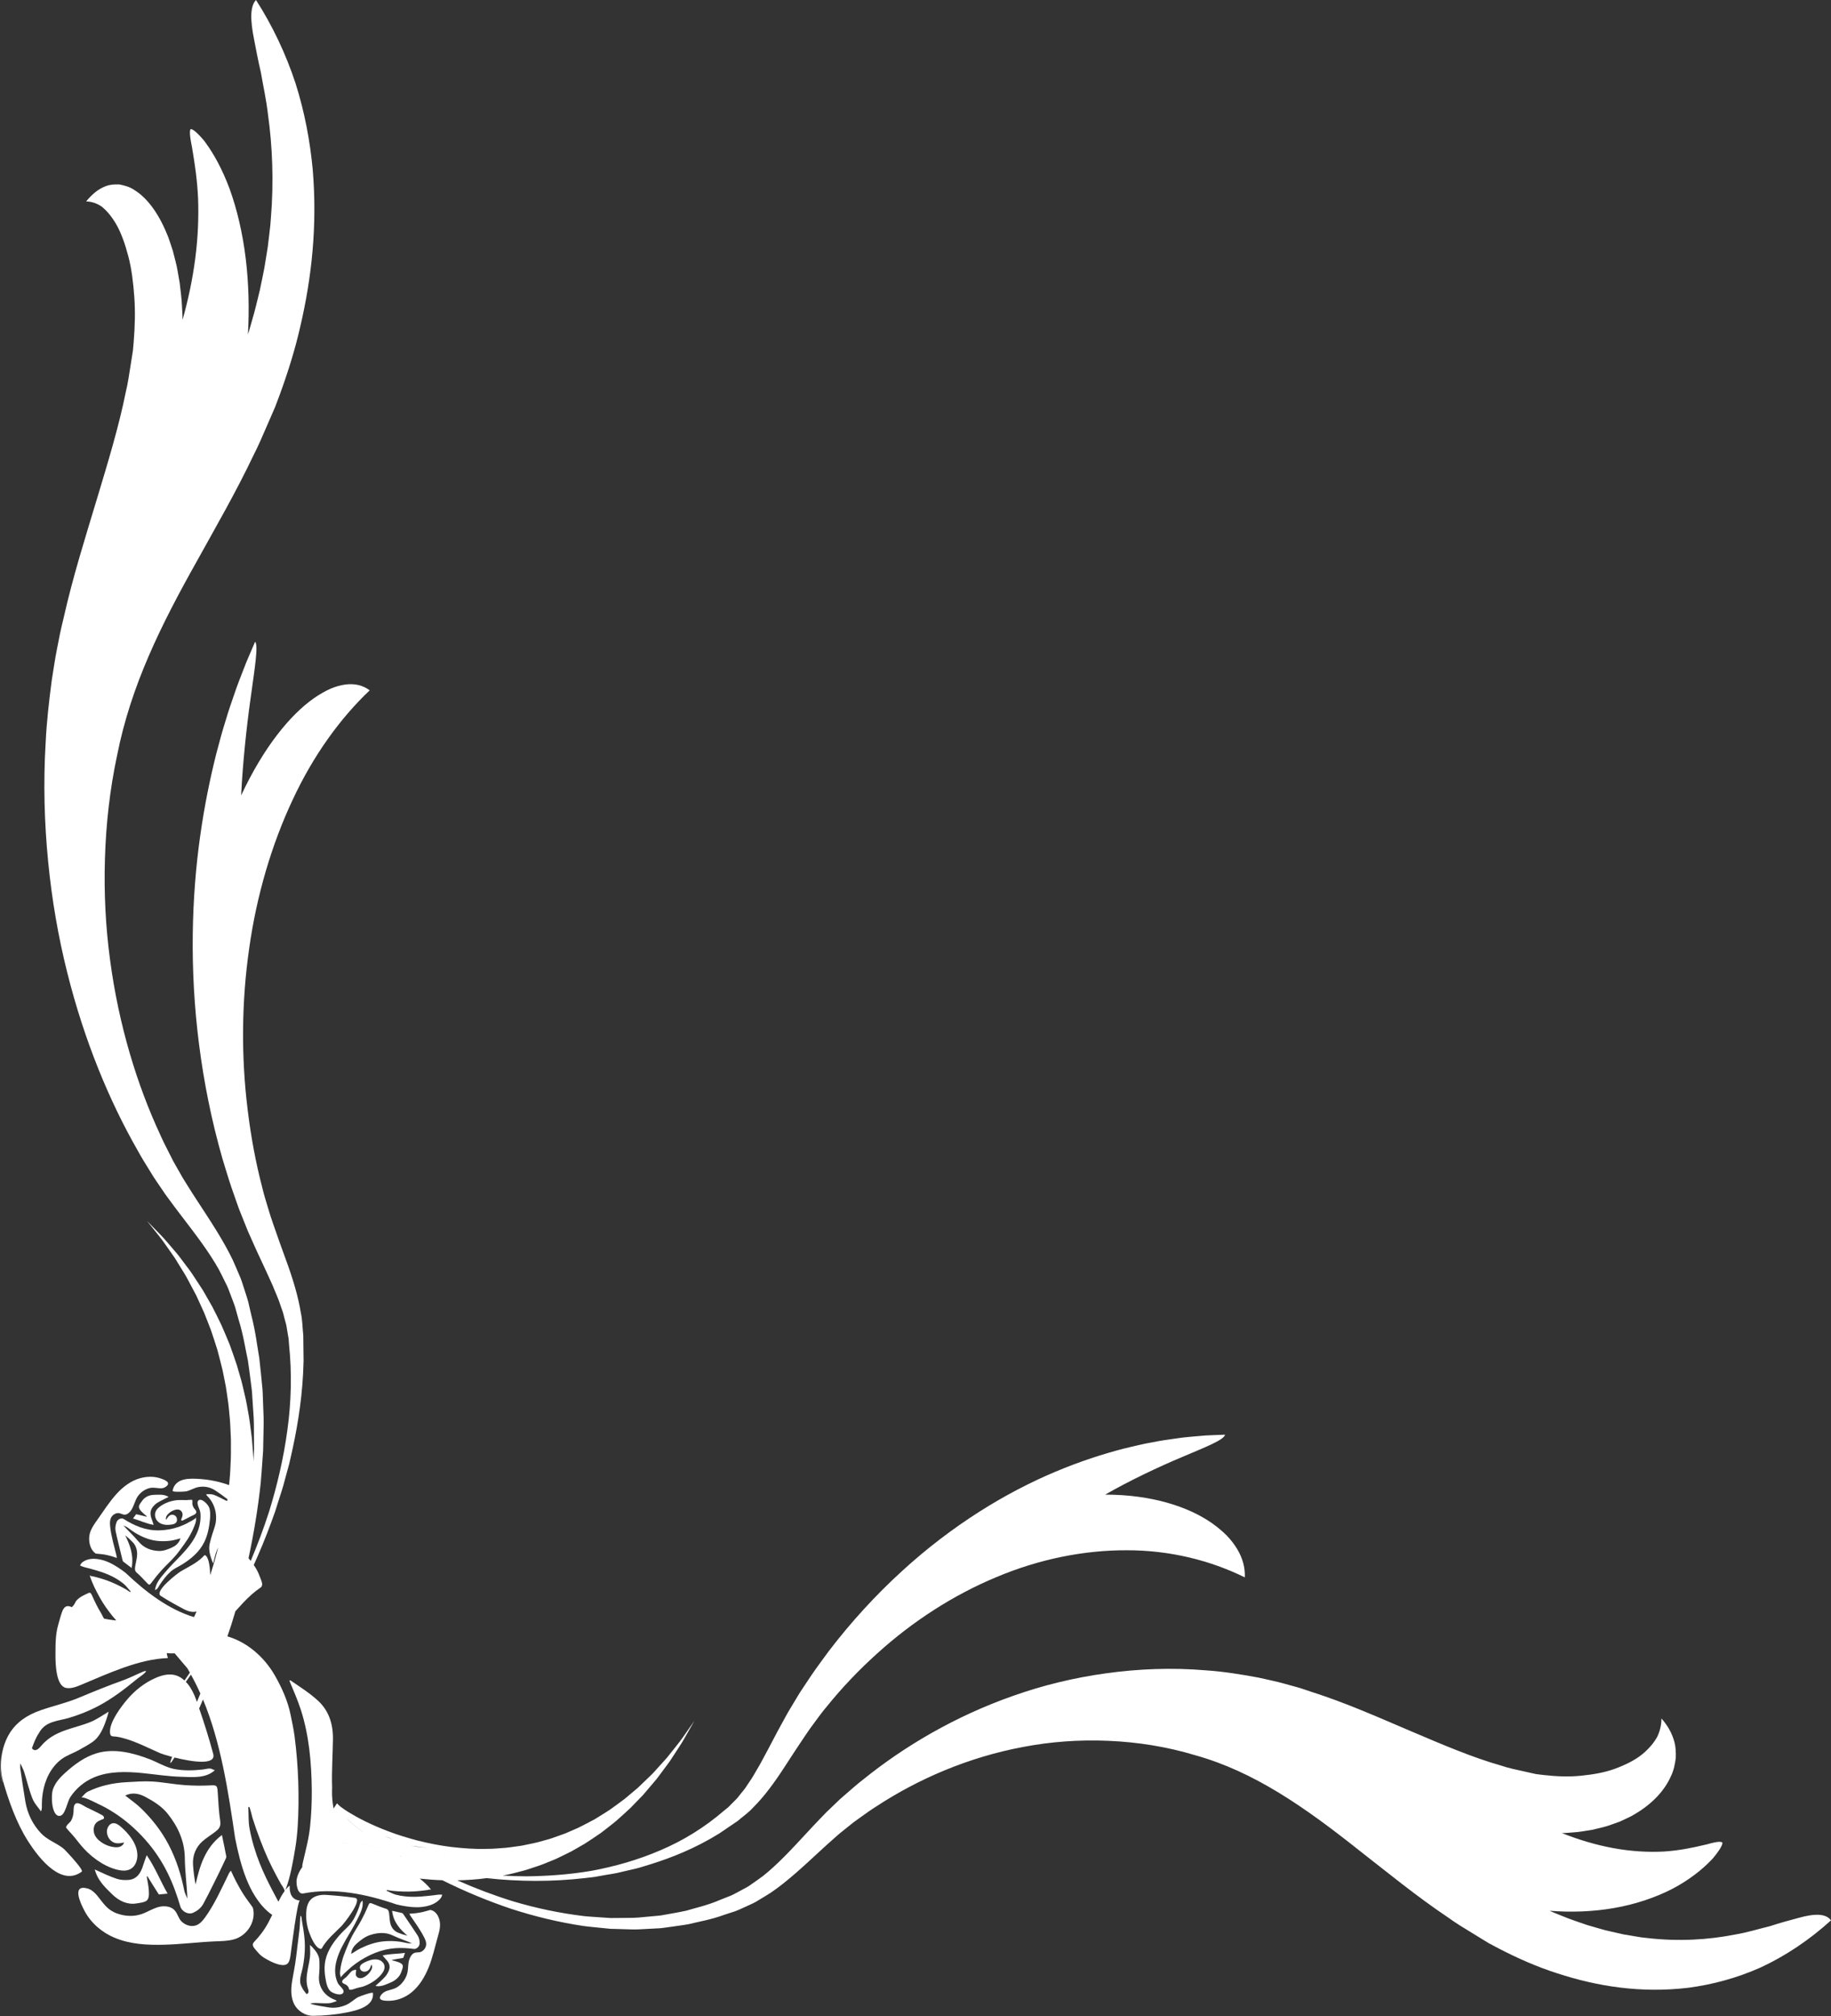 <svg width="179" height="197" viewBox="0 0 179 197" fill="none" xmlns="http://www.w3.org/2000/svg">
<rect x="0" y="0" width="179" height="197" fill="#333333" stroke="none"/>
<path d="M7.277 179.503C7.012 179.174 6.718 178.903 6.468 178.576C6.467 178.574 6.467 178.572 6.466 178.57C6.446 178.452 6.547 178.326 6.663 178.207C6.769 178.099 6.888 177.996 6.935 177.915C7.079 177.668 7.171 177.364 7.189 177.045C7.197 176.89 7.19 176.733 7.214 176.581C7.34 175.779 8.063 176.39 8.417 176.566C8.948 176.831 9.499 177.069 10.037 177.378C10.038 177.379 10.04 177.378 10.04 177.38C10.043 177.382 10.046 177.383 10.046 177.384C10.159 177.484 10.219 177.601 10.118 177.718C10.117 177.719 10.117 177.72 10.114 177.721C9.843 177.828 9.485 177.931 9.306 178.219C9.163 178.45 9.117 178.768 9.186 179.056C9.277 179.44 9.548 179.732 9.835 179.942C10.252 180.246 10.726 180.433 11.207 180.478C11.39 180.495 11.577 180.492 11.748 180.424C11.918 180.356 12.071 180.217 12.135 180.021C11.679 180.107 11.237 180.206 10.83 179.826C10.581 179.594 10.423 179.213 10.46 178.849C10.496 178.486 10.744 178.166 11.053 178.134C11.326 178.106 11.591 178.288 11.82 178.486C12.576 179.139 13.396 180.115 13.43 181.215C13.446 181.739 13.252 182.262 12.878 182.535C12.591 182.745 12.225 182.796 11.874 182.754C10.589 182.598 9.189 181.684 8.241 180.663C7.902 180.296 7.589 179.89 7.277 179.503Z" fill="white"/>
<path d="M13.325 185.976C12.456 186.114 11.635 185.742 10.95 185.067C10.379 184.505 9.765 183.934 9.417 183.107C9.358 182.966 9.315 182.816 9.259 182.653C10.005 182.993 10.705 183.337 11.437 183.573C11.793 183.687 12.187 183.707 12.556 183.678C13.375 183.614 13.771 183.012 14.009 182.202C14.088 181.931 14.197 181.669 14.343 181.26C15.218 182.548 15.704 183.841 16.386 185.015C16.045 185.049 15.76 185.078 15.529 185.099C15.15 184.509 14.783 183.922 14.411 183.317C14.389 183.326 14.367 183.336 14.346 183.346C14.414 183.786 14.512 184.217 14.545 184.639C14.639 185.832 14.315 185.818 13.325 185.976Z" fill="white"/>
<path d="M22.574 182.767C22.757 183.152 22.901 183.496 23.072 183.814C23.316 184.269 23.55 184.697 23.806 185.092C24.088 185.529 24.398 185.925 24.681 186.327C24.714 186.373 24.733 186.434 24.746 186.492C25.024 187.766 24.152 189.128 22.871 189.484C22.259 189.654 21.627 189.653 21.005 189.68C19.343 189.752 17.7 189.964 16.062 190.007C14.424 190.051 12.726 189.974 11.155 189.306C9.983 188.808 8.892 187.907 8.242 186.664C7.855 185.925 7.002 184.102 8.536 184.506C8.896 184.601 9.23 184.877 9.492 185.196C10.16 186.011 10.471 186.608 11.46 186.961C12.237 187.239 13.084 187.273 13.836 187.016C14.419 186.817 14.945 186.454 15.564 186.306C16.025 186.195 16.639 186.239 17.002 186.573C17.362 186.905 17.421 187.431 17.767 187.756C18.124 188.09 18.664 188.282 19.149 188.12C19.53 187.993 19.803 187.675 20.041 187.349C20.936 186.122 21.626 184.595 22.4 183C22.428 182.94 22.48 182.891 22.574 182.767Z" fill="white"/>
<path d="M19.119 184.131C19.512 182.373 20.03 180.535 21.696 179.291C21.854 180.043 21.994 180.707 22.118 181.362C22.132 181.439 22.097 181.543 22.061 181.621C21.649 182.51 21.228 183.367 20.816 184.187C20.5 184.816 20.195 185.429 19.877 186.008C19.639 186.443 19.262 186.724 18.827 186.905C18.398 187.083 17.773 186.758 17.631 186.276C16.97 184.042 16.069 181.846 14.182 179.726C13.279 178.712 12.251 177.819 11.162 177.117C10.619 176.766 10.066 176.462 9.513 176.211C9.295 176.112 8.108 175.472 7.941 175.649C8.145 175.431 8.34 175.169 8.598 175.044C9.75 174.487 11.017 174.199 12.358 174.128C13.186 174.085 14.032 174.012 14.873 174.061C15.918 174.122 16.968 174.333 18.017 174.411C18.888 174.475 19.765 174.483 20.625 174.438C21.174 174.41 21.245 174.454 21.284 175.108C21.342 176.066 21.394 177.023 21.531 177.94C21.613 178.498 21.361 178.724 21.059 178.96C20.649 179.281 20.198 179.547 19.808 179.891C19.135 180.485 18.815 181.285 18.87 182.194C18.912 182.856 18.999 183.496 19.119 184.131ZM18.065 181.474C18.04 179.839 17.362 178.421 16.392 177.21C15.821 176.496 15.005 175.983 14.229 175.574C13.663 175.274 12.988 175.067 12.246 175.436C12.791 175.871 13.299 176.21 13.747 176.641C14.82 177.671 15.763 178.859 16.47 180.204C17.255 181.7 17.718 183.235 18.014 184.713C18.069 184.991 18.219 185.245 18.324 185.503C18.266 184.225 18.086 182.884 18.065 181.474Z" fill="white"/>
<path d="M0.068 173.364C0.118 173.645 0.191 173.913 0.276 174.173C0.27 174.159 0.264 174.143 0.258 174.13C0.239 174.087 0.222 174.042 0.205 173.998C0.151 173.79 0.098 173.591 0.059 173.379C-0.043 172.809 -0.004 172.233 0.108 171.676C0.111 171.663 0.115 171.651 0.118 171.639C0.001 172.204 -0.037 172.783 0.068 173.364Z" fill="white"/>
<path d="M12.019 164.177C12.659 163.948 13.28 163.628 13.909 163.362C14.006 163.321 14.204 163.229 14.287 163.29C14.116 163.565 13.673 163.815 13.418 164.023C13.113 164.272 12.806 164.52 12.494 164.764C11.883 165.242 11.253 165.704 10.601 166.11C10.444 166.208 10.287 166.305 10.129 166.397C8.997 167.057 7.82 167.524 6.7 167.857C5.704 168.154 4.472 168.148 3.837 169.274C3.827 169.293 3.815 169.311 3.806 169.33C3.505 169.768 3.308 170.286 3.12 170.813C3.442 171.223 3.787 170.868 4.077 170.524C4.814 169.652 5.815 169.227 6.848 168.901C7.476 168.702 8.127 168.529 8.778 168.274C9.43 168.019 9.987 167.615 10.619 167.24C10.568 167.43 10.527 167.613 10.469 167.788C10.154 168.746 9.792 169.69 9.015 170.217C8.582 170.51 8.135 170.752 7.698 170.996C7.128 171.315 6.531 171.495 6.012 171.88C5.519 172.248 5.096 172.752 4.78 173.349C4.482 173.911 4.279 174.552 4.175 175.221C4.122 175.556 4.095 175.898 4.093 176.241C4.091 176.536 4.122 176.74 4.008 176.979C3.713 176.567 3.36 176.205 3.16 175.699C2.837 174.878 2.629 173.981 2.368 173.146C2.283 172.873 2.146 172.641 1.986 172.285C1.98 172.533 1.963 172.649 1.978 172.754C2.137 173.837 2.294 174.938 2.482 176.035C2.695 177.274 3.244 178.301 3.991 179.099C4.632 179.785 5.45 180.018 6.205 180.612C6.315 180.699 7.054 181.479 7.555 182.099C7.866 182.482 8.083 182.803 7.992 182.87C6.044 184.306 3.922 181.745 2.736 179.882C1.585 178.075 0.841 175.929 0.271 173.942C-0.144 172.491 0.16 170.672 0.875 169.456C1.589 168.24 2.691 167.555 3.927 167.116C5.13 166.689 6.442 166.407 7.788 165.844C9.155 165.27 10.571 164.695 12.019 164.177Z" fill="white"/>
<path d="M5.854 177.421C5.035 177.507 4.953 175.42 5.185 174.792C5.431 174.125 5.893 173.647 6.367 173.216C7.284 172.383 8.321 171.623 9.497 171.285C11.134 170.815 12.934 171.228 14.624 171.882C15.409 172.186 16.195 172.668 17.008 172.834C17.93 173.023 18.906 172.991 19.827 172.887C20.07 172.86 20.338 172.771 20.581 172.798C20.591 172.8 20.602 172.801 20.613 172.803C20.681 172.813 20.972 172.984 21.021 172.94C20.122 173.786 18.805 173.629 17.716 173.6C16.458 173.567 15.205 173.367 13.964 173.241C12.314 173.074 10.639 173.049 9.195 173.656C8.282 174.04 7.453 174.701 6.865 175.598C6.568 176.052 6.38 177.366 5.854 177.421Z" fill="white"/>
<path d="M12.87 153.2C12.566 152.976 12.304 152.776 12.045 152.572C12.014 152.547 11.993 152.489 11.98 152.441C11.841 151.887 11.71 151.337 11.581 150.801C11.482 150.388 11.377 149.983 11.301 149.59C11.244 149.295 11.293 148.995 11.4 148.71C11.507 148.428 11.869 148.274 12.09 148.411C13.114 149.048 14.195 149.554 15.572 149.523C16.231 149.508 16.892 149.389 17.514 149.168C17.823 149.058 18.123 148.923 18.408 148.763C18.52 148.7 19.164 148.391 19.168 148.248C19.162 148.424 19.174 148.612 19.119 148.778C18.869 149.523 18.489 150.22 18.014 150.87C17.72 151.271 17.428 151.694 17.099 152.068C16.689 152.532 16.229 152.941 15.811 153.402C15.464 153.785 15.133 154.193 14.825 154.613C14.629 154.882 14.589 154.897 14.366 154.659C14.04 154.309 13.714 153.957 13.368 153.658C13.158 153.477 13.18 153.268 13.218 153.032C13.269 152.711 13.356 152.395 13.392 152.073C13.454 151.513 13.31 151.039 12.985 150.691C12.749 150.439 12.504 150.216 12.24 150.009C12.692 150.928 13.098 151.92 12.87 153.2ZM13.533 150.608C14.083 151.267 14.79 151.509 15.537 151.536C15.977 151.551 16.444 151.372 16.863 151.173C17.169 151.027 17.485 150.794 17.644 150.306C17.305 150.388 17.009 150.49 16.707 150.529C15.983 150.621 15.262 150.602 14.556 150.382C13.771 150.138 13.083 149.721 12.471 149.246C12.355 149.156 12.211 149.121 12.083 149.063C12.54 149.571 13.058 150.04 13.533 150.608Z" fill="white"/>
<path d="M19.357 146.654C19.624 146.254 20.331 146.96 20.45 147.299C20.576 147.659 20.562 148.052 20.527 148.435C20.459 149.175 20.314 149.956 19.982 150.643C19.519 151.599 18.718 152.275 17.88 152.807C17.49 153.055 17.044 153.234 16.687 153.548C16.282 153.906 15.927 154.376 15.615 154.847C15.532 154.971 15.46 155.131 15.361 155.235C15.357 155.239 15.352 155.243 15.347 155.248C15.319 155.275 15.156 155.344 15.151 155.384C15.22 154.633 15.764 154.076 16.18 153.578C16.662 153.002 17.194 152.494 17.697 151.963C18.365 151.259 18.993 150.488 19.34 149.581C19.559 149.007 19.656 148.365 19.582 147.765C19.544 147.462 19.185 146.911 19.357 146.654Z" fill="white"/>
<path d="M13.896 146.632C14.197 146.218 14.639 146.055 15.111 146.049C15.505 146.044 15.905 145.994 16.286 146.155C16.351 146.183 16.412 146.22 16.483 146.256C16.107 146.445 15.741 146.614 15.39 146.823C15.22 146.925 15.063 147.081 14.931 147.247C14.637 147.617 14.677 148.033 14.845 148.463C14.902 148.607 14.945 148.76 15.021 148.988C14.275 148.864 13.667 148.553 13.002 148.362C13.126 148.194 13.228 148.054 13.312 147.943C13.659 148.026 13.994 148.107 14.332 148.19C14.338 148.176 14.343 148.164 14.348 148.15C14.18 148.001 14.002 147.866 13.851 147.706C13.424 147.25 13.555 147.104 13.896 146.632Z" fill="white"/>
<path d="M18.995 147.393C19.042 147.453 19.096 147.506 19.135 147.571C19.348 147.919 18.886 148.031 18.7 148.128C18.419 148.273 18.141 148.436 17.844 148.564C17.844 148.564 17.843 148.565 17.843 148.564C17.841 148.565 17.84 148.566 17.84 148.566C17.766 148.58 17.708 148.563 17.708 148.473C17.708 148.473 17.708 148.471 17.708 148.471C17.776 148.308 17.873 148.108 17.848 147.922C17.827 147.773 17.743 147.637 17.627 147.561C17.473 147.461 17.283 147.473 17.113 147.519C16.866 147.587 16.634 147.722 16.443 147.915C16.37 147.988 16.302 148.07 16.26 148.171C16.217 148.272 16.204 148.393 16.243 148.497C16.385 148.263 16.518 148.033 16.786 147.997C16.95 147.976 17.127 148.049 17.227 148.202C17.328 148.355 17.338 148.585 17.234 148.734C17.143 148.867 16.988 148.916 16.841 148.943C16.357 149.031 15.743 149.022 15.38 148.602C15.207 148.402 15.114 148.108 15.17 147.839C15.212 147.631 15.335 147.456 15.481 147.325C16.015 146.844 16.807 146.589 17.465 146.56C17.701 146.549 17.937 146.569 18.173 146.567C18.373 146.567 18.565 146.531 18.76 146.533C18.761 146.533 18.761 146.534 18.762 146.534C18.808 146.565 18.812 146.653 18.809 146.746C18.806 146.83 18.796 146.92 18.805 146.97C18.834 147.122 18.899 147.27 18.995 147.393Z" fill="white"/>
<path d="M10.167 151.878C9.907 151.837 9.652 151.825 9.406 151.798C9.377 151.795 9.349 151.779 9.323 151.762C8.77 151.376 8.539 150.366 8.868 149.564C9.026 149.181 9.258 148.857 9.487 148.532C10.098 147.662 10.691 146.74 11.37 145.987C12.049 145.234 12.835 144.665 13.699 144.427C14.343 144.251 15.027 144.232 15.635 144.428C15.997 144.545 16.857 144.829 16.179 145.285C16.019 145.392 15.812 145.426 15.618 145.411C15.122 145.374 14.825 145.271 14.322 145.495C13.926 145.671 13.569 145.98 13.35 146.398C13.181 146.722 13.087 147.098 12.894 147.442C12.749 147.697 12.495 147.963 12.238 147.989C11.982 148.016 11.775 147.815 11.52 147.835C11.257 147.855 10.968 148.027 10.835 148.332C10.731 148.572 10.742 148.845 10.765 149.099C10.857 150.058 11.152 151.03 11.402 152.046C11.411 152.084 11.408 152.129 11.415 152.224C11.221 152.156 11.053 152.087 10.884 152.042C10.641 151.977 10.401 151.916 10.167 151.878Z" fill="white"/>
<path d="M35.26 185.881C35.263 185.876 35.267 185.87 35.27 185.865C35.291 185.831 35.437 185.713 35.43 185.678C35.578 186.34 35.184 187.009 34.902 187.585C34.575 188.252 34.175 188.88 33.808 189.519C33.322 190.367 32.889 191.26 32.785 192.155C32.72 192.72 32.798 193.296 33.04 193.78C33.162 194.026 33.685 194.378 33.576 194.658C33.406 195.093 32.477 194.748 32.261 194.507C32.03 194.251 31.937 193.913 31.869 193.573C31.736 192.918 31.667 192.201 31.819 191.5C32.032 190.523 32.667 189.637 33.378 188.872C33.708 188.516 34.116 188.198 34.391 187.799C34.704 187.346 34.931 186.817 35.114 186.303C35.161 186.167 35.189 186.004 35.26 185.881Z" fill="white"/>
<path d="M41.304 186.817C41.559 186.76 41.799 186.681 42.032 186.617C42.059 186.61 42.088 186.612 42.115 186.618C42.709 186.746 43.083 187.492 43.012 188.26C42.979 188.626 42.873 188.972 42.773 189.323C42.507 190.262 42.292 191.265 41.912 192.206C41.531 193.146 40.994 194.055 40.209 194.683C39.622 195.152 38.885 195.45 38.165 195.481C37.736 195.499 36.73 195.519 37.315 194.846C37.453 194.688 37.655 194.568 37.861 194.503C38.388 194.338 38.732 194.311 39.169 193.886C39.513 193.553 39.763 193.112 39.848 192.648C39.913 192.288 39.887 191.921 39.982 191.554C40.053 191.282 40.217 190.955 40.458 190.833C40.696 190.712 40.959 190.803 41.191 190.687C41.43 190.567 41.637 190.309 41.662 190.003C41.681 189.761 41.588 189.539 41.488 189.336C41.111 188.572 40.594 187.874 40.086 187.119C40.066 187.09 40.057 187.052 40.026 186.976C40.232 186.961 40.411 186.958 40.585 186.936C40.832 186.903 41.074 186.869 41.304 186.817Z" fill="white"/>
<path d="M30.304 196.988C30.011 196.96 29.754 196.847 29.531 196.683C29.526 196.678 29.521 196.674 29.517 196.67C29.742 196.84 30.002 196.952 30.3 196.982C30.444 196.996 30.587 196.996 30.729 196.988C30.721 196.989 30.712 196.99 30.704 196.991C30.679 196.994 30.655 196.997 30.63 197C30.52 197 30.413 196.999 30.304 196.988Z" fill="white"/>
<path d="M29.502 194.138C29.615 194.398 29.791 194.617 29.974 194.83C30.238 194.745 30.169 194.486 30.093 194.256C29.901 193.672 29.969 193.043 30.086 192.417C30.157 192.038 30.245 191.651 30.298 191.244C30.351 190.836 30.313 190.448 30.303 190.027C30.375 190.096 30.447 190.157 30.512 190.225C30.863 190.599 31.188 191.003 31.223 191.533C31.242 191.828 31.234 192.12 31.23 192.405C31.224 192.78 31.15 193.139 31.188 193.496C31.224 193.835 31.338 194.163 31.521 194.446C31.693 194.712 31.926 194.939 32.193 195.115C32.327 195.203 32.47 195.279 32.619 195.341C32.748 195.395 32.844 195.415 32.92 195.516C32.667 195.593 32.42 195.711 32.147 195.727C31.704 195.752 31.253 195.708 30.809 195.702C30.664 195.701 30.528 195.726 30.328 195.741C30.437 195.793 30.483 195.824 30.534 195.836C31.055 195.96 31.595 196.047 32.125 196.131C32.724 196.225 33.301 196.119 33.831 195.892C34.286 195.697 34.59 195.357 35.035 195.114C35.1 195.078 35.622 194.885 36.018 194.774C36.263 194.705 36.458 194.671 36.463 194.731C36.572 196.042 34.931 196.419 33.851 196.633C32.802 196.841 31.686 196.942 30.622 196.954C29.844 196.963 29.082 196.472 28.75 195.798C28.419 195.124 28.436 194.34 28.556 193.582C28.672 192.845 28.842 192.107 28.942 191.26C29.044 190.398 29.154 189.506 29.268 188.602C29.319 188.202 29.322 187.792 29.351 187.387C29.356 187.324 29.361 187.195 29.41 187.163C29.496 187.319 29.504 187.617 29.538 187.803C29.578 188.025 29.617 188.248 29.652 188.471C29.721 188.91 29.775 189.352 29.795 189.792C29.8 189.897 29.803 190.003 29.804 190.109C29.811 190.863 29.723 191.594 29.59 192.263C29.472 192.859 29.158 193.517 29.486 194.108C29.491 194.118 29.496 194.128 29.502 194.138Z" fill="white"/>
<path d="M39.233 192.67C39.06 193.163 38.666 193.501 38.185 193.701C37.784 193.868 37.387 194.076 36.937 194.062C36.86 194.059 36.784 194.047 36.699 194.037C37.039 193.731 37.372 193.445 37.667 193.114C37.811 192.953 37.923 192.75 38.008 192.549C38.196 192.103 38.034 191.757 37.736 191.447C37.637 191.344 37.548 191.227 37.403 191.056C38.197 190.879 38.891 190.91 39.591 190.808C39.526 191.002 39.47 191.164 39.424 191.294C39.06 191.362 38.701 191.424 38.335 191.485C38.334 191.498 38.332 191.513 38.331 191.526C38.544 191.59 38.762 191.635 38.959 191.713C39.517 191.936 39.43 192.109 39.233 192.67Z" fill="white"/>
<path d="M30.306 185.678C30.491 185.448 30.744 185.305 31.023 185.224C31.312 185.139 31.631 185.121 31.933 185.143C32.847 185.208 33.78 185.288 34.701 185.428C35.524 185.553 33.635 187.934 33.374 188.195C32.75 188.821 32.069 189.399 31.599 190.125C31.473 190.319 31.469 190.471 31.258 190.392C30.778 190.215 30.389 189.253 30.227 188.807C30.001 188.183 29.899 187.511 29.939 186.848C29.962 186.431 30.049 185.998 30.306 185.678Z" fill="white"/>
<path d="M38.333 186.692C38.689 186.77 39.008 186.84 39.318 186.915C39.355 186.924 39.391 186.965 39.416 187.001C39.702 187.412 39.976 187.823 40.242 188.222C40.446 188.529 40.651 188.827 40.842 189.127C40.986 189.353 41.033 189.622 41.022 189.903C41.011 190.179 40.719 190.45 40.463 190.417C39.277 190.266 38.079 190.252 36.685 190.8C36.019 191.062 35.373 191.42 34.793 191.837C34.504 192.046 34.231 192.271 33.981 192.511C33.882 192.605 33.301 193.1 33.336 193.224C33.293 193.072 33.228 192.916 33.24 192.754C33.291 192.031 33.488 191.299 33.794 190.567C33.983 190.115 34.163 189.646 34.395 189.206C34.683 188.659 35.036 188.142 35.331 187.598C35.575 187.146 35.794 186.68 35.985 186.212C36.107 185.914 36.143 185.886 36.437 186.006C36.866 186.183 37.299 186.361 37.721 186.487C37.977 186.563 38.013 186.746 38.042 186.958C38.08 187.246 38.084 187.542 38.139 187.826C38.234 188.318 38.508 188.663 38.919 188.833C39.219 188.956 39.522 189.05 39.831 189.126C39.14 188.525 38.463 187.845 38.333 186.692ZM38.411 189.107C37.688 188.759 36.912 188.816 36.145 189.073C35.692 189.225 35.265 189.551 34.893 189.877C34.62 190.116 34.361 190.433 34.335 190.908C34.661 190.71 34.937 190.512 35.236 190.366C35.953 190.015 36.692 189.76 37.468 189.682C38.33 189.594 39.101 189.682 39.836 189.853C39.975 189.885 40.123 189.861 40.265 189.862C39.671 189.606 39.034 189.407 38.411 189.107Z" fill="white"/>
<path d="M35.879 192.587C35.716 192.666 35.511 192.664 35.363 192.568C35.216 192.472 35.141 192.276 35.205 192.109C35.262 191.961 35.408 191.861 35.552 191.784C36.026 191.529 36.657 191.304 37.151 191.533C37.386 191.642 37.569 191.864 37.592 192.124C37.609 192.323 37.538 192.53 37.426 192.702C37.019 193.335 36.26 193.812 35.578 194.066C35.333 194.156 35.08 194.181 34.834 194.261C34.625 194.329 34.434 194.411 34.23 194.411C34.229 194.411 34.228 194.411 34.227 194.411C34.171 194.411 34.142 194.4 34.12 194.318C34.1 194.242 34.086 194.2 34.063 194.159C33.993 194.037 33.885 193.949 33.751 193.876C33.686 193.842 33.616 193.824 33.556 193.781C33.24 193.556 33.689 193.312 33.855 193.163C34.105 192.939 34.35 192.492 34.62 192.492C34.62 192.492 34.621 192.492 34.622 192.492C34.624 192.492 34.64 192.482 34.64 192.482C34.713 192.443 34.818 192.428 34.818 192.507C34.818 192.507 34.818 192.508 34.818 192.509C34.818 192.673 34.734 192.882 34.813 193.035C34.876 193.158 34.994 193.247 35.136 193.272C35.325 193.305 35.515 193.228 35.679 193.126C35.917 192.978 36.117 192.774 36.26 192.534C36.315 192.443 36.36 192.345 36.374 192.241C36.389 192.137 36.367 192.026 36.297 191.95C36.219 192.207 36.148 192.459 35.879 192.587Z" fill="white"/>
<path d="M28.603 78.16C26.566 82.494 25.088 87.471 24.36 92.664C23.613 97.855 23.567 103.257 24.214 108.448C24.53 111.046 25.001 113.599 25.643 116.045C25.786 116.658 25.975 117.275 26.162 117.889C26.256 118.197 26.349 118.503 26.443 118.809C26.538 119.11 26.639 119.389 26.738 119.679C27.135 120.851 27.53 121.911 27.899 122.939C28.652 124.978 29.155 126.686 29.407 128.247C29.578 129.02 29.57 129.77 29.649 130.481C29.66 131.328 29.669 132.153 29.678 132.957C29.611 136.18 29.142 139.026 28.645 141.368C28.509 141.953 28.405 142.51 28.272 143.032C28.129 143.553 27.995 144.043 27.87 144.5C27.647 145.418 27.358 146.188 27.168 146.823C27.068 147.139 26.98 147.421 26.904 147.665C26.824 147.907 26.743 148.109 26.684 148.275C26.564 148.604 26.5 148.78 26.498 148.786C25.985 150.189 25.417 151.563 24.806 152.91C25 153.186 25.176 153.473 25.309 153.818C25.4 154.052 25.497 154.27 25.575 154.506C25.675 154.807 25.637 155.008 25.448 155.132C24.921 155.479 24.36 155.973 23.738 156.631C23.499 156.884 23.257 157.155 23.012 157.428C22.757 158.317 22.494 159.137 22.229 159.882C24.088 160.416 25.8 161.832 26.87 163.701C27.542 164.875 28.139 166.176 28.421 167.599C28.556 168.283 28.706 168.936 28.798 169.642C28.894 170.382 28.972 171.127 29.032 171.873C29.151 173.352 29.2 174.839 29.181 176.314C29.162 177.76 29.093 179.205 28.865 180.573C28.634 181.963 28.386 183.374 27.914 184.647C28.013 184.523 28.117 184.403 28.234 184.292C28.249 184.277 28.269 184.27 28.319 184.241C28.288 185.004 28.526 185.616 29.323 185.696C29.073 185.672 28.478 190.474 28.419 190.914C28.377 191.23 28.338 191.551 28.178 191.779C27.845 192.252 26.87 191.841 26.448 191.63C26.002 191.406 25.588 191.186 25.267 190.818C25.118 190.648 24.969 190.492 24.839 190.316C24.674 190.09 24.678 189.901 24.849 189.726C25.325 189.235 25.822 188.61 26.246 187.818C26.371 187.585 26.491 187.342 26.611 187.094C25.926 186.63 25.379 185.976 24.899 185.209C24.274 184.206 23.807 182.98 23.444 181.604C23.273 180.956 23.119 180.276 22.984 179.576C22.304 174.953 21.585 170.227 19.845 166.048C19.72 166.338 19.599 166.629 19.471 166.918C19.962 168.339 20.437 169.84 20.845 171.365C21.154 172.522 18.723 172.133 17.062 171.716C16.866 172.034 16.712 172.25 16.655 172.252C16.628 172.19 16.7 171.965 16.826 171.655C16.248 171.502 15.795 171.355 15.642 171.289C14.231 170.674 12.854 169.922 11.409 169.684C11.023 169.621 10.789 169.744 10.754 169.288C10.676 168.256 11.854 166.739 12.409 166.077C13.186 165.151 14.124 164.431 15.145 163.971C15.787 163.682 16.495 163.489 17.162 163.679C17.491 163.772 17.779 163.954 18.036 164.19C18.05 164.17 18.064 164.151 18.079 164.131C18.232 163.91 18.395 163.67 18.56 163.426C18.479 163.285 18.403 163.141 18.32 163.002L17.077 161.539C16.809 161.555 16.548 161.546 16.299 161.514C16.321 161.667 16.357 161.828 16.412 162C13.566 162.097 10.581 163.509 7.944 164.609C7.451 164.815 6.921 165.014 6.452 164.917C5.482 164.716 5.419 162.62 5.422 161.664C5.425 160.651 5.42 159.672 5.699 158.72C5.828 158.28 5.931 157.845 6.086 157.438C6.281 156.925 6.592 156.81 7.019 157.028C7.36 156.723 7.318 156.55 7.489 156.366C7.814 156.014 8.256 155.821 8.693 155.628C8.844 155.562 8.938 155.749 9.007 155.905C9.263 156.477 9.539 157.058 9.872 157.594C9.99 157.783 10.05 157.965 10.172 158.145C10.206 158.152 10.238 158.161 10.272 158.167C10.539 158.217 10.806 158.266 11.084 158.296C11.176 158.306 11.274 158.316 11.368 158.326C11.246 158.185 11.12 158.049 11.002 157.903C10.541 157.329 10.105 156.723 9.749 156.075C9.385 155.413 9.031 154.734 8.795 154.002C8.794 153.999 8.793 153.997 8.793 153.994C8.788 153.976 8.787 153.953 8.784 153.914C8.861 154.012 9.06 154.008 9.157 154.032C9.696 154.167 10.268 154.325 10.866 154.574C11.176 154.703 11.492 154.85 11.809 155.014C11.968 155.096 12.127 155.181 12.287 155.271C12.34 155.301 12.717 155.571 12.748 155.542C12.807 155.487 12.727 155.439 12.687 155.395C12.477 155.156 12.301 154.913 12.068 154.726C11.83 154.534 11.585 154.369 11.339 154.225C10.852 153.94 10.36 153.74 9.888 153.583C9.505 153.455 9.135 153.354 8.786 153.256C8.452 153.162 8.104 153.112 7.823 152.948C7.926 152.736 8.025 152.646 8.189 152.548C8.641 152.278 9.164 152.258 9.714 152.357C10.292 152.46 10.89 152.73 11.476 153.106C11.752 153.283 12.027 153.481 12.3 153.694C14.278 155.577 16.537 157.273 18.97 157.998C19.051 157.821 19.132 157.637 19.215 157.449C19.082 157.484 18.946 157.495 18.808 157.485C18.536 157.465 18.261 157.367 18.01 157.236C17.252 156.84 16.472 156.413 15.713 155.922C15.035 155.483 17.384 153.695 17.685 153.52C18.408 153.101 19.163 152.752 19.777 152.169C19.942 152.014 19.988 151.856 20.145 152.019C20.464 152.353 20.533 153.327 20.551 153.9C20.691 153.464 20.83 153.017 20.968 152.555C21.094 152.108 21.216 151.646 21.335 151.176C21.288 151.281 21.239 151.383 21.195 151.492C21.032 151.899 20.953 152.32 20.84 152.764C20.799 152.665 20.755 152.573 20.721 152.477C20.535 151.952 20.372 151.409 20.498 150.836C20.568 150.517 20.66 150.211 20.75 149.91C20.866 149.515 21.02 149.174 21.086 148.786C21.148 148.417 21.141 148.028 21.064 147.656C20.991 147.306 20.856 146.974 20.675 146.683C20.585 146.538 20.483 146.403 20.371 146.281C20.274 146.176 20.197 146.119 20.159 145.985C20.399 145.997 20.646 145.961 20.888 146.046C21.28 146.184 21.659 146.408 22.038 146.591C22.095 146.618 22.154 146.635 22.216 146.653C22.225 146.596 22.231 146.537 22.239 146.479C21.842 146.175 21.438 145.877 21.026 145.611C20.528 145.289 19.992 145.202 19.463 145.281C19.009 145.348 18.655 145.605 18.204 145.713C18.138 145.729 17.635 145.762 17.266 145.748C17.037 145.74 16.861 145.713 16.873 145.653C17.129 144.346 18.615 144.433 19.637 144.51C20.542 144.578 21.505 144.778 22.395 145.1C22.409 144.953 22.426 144.808 22.437 144.66C22.513 143.949 22.529 143.23 22.565 142.505C22.583 142.143 22.571 141.781 22.575 141.418C22.572 141.054 22.586 140.688 22.561 140.326C22.529 139.599 22.506 138.868 22.423 138.147C22.385 137.787 22.365 137.422 22.312 137.065C22.26 136.707 22.209 136.351 22.157 135.996C22.113 135.638 22.047 135.288 21.973 134.941C21.903 134.592 21.834 134.245 21.765 133.9C21.606 133.218 21.424 132.549 21.25 131.888C21.039 131.244 20.849 130.599 20.63 129.984C20.392 129.379 20.172 128.776 19.932 128.204C19.675 127.641 19.425 127.094 19.182 126.564C18.91 126.053 18.648 125.56 18.396 125.085C18.155 124.6 17.863 124.186 17.616 123.765C17.355 123.357 17.131 122.943 16.874 122.601C16.372 121.906 15.96 121.265 15.572 120.792C14.805 119.832 14.366 119.284 14.366 119.284C14.366 119.284 14.849 119.779 15.695 120.646C16.124 121.075 16.587 121.665 17.152 122.308C17.442 122.623 17.7 123.011 17.999 123.394C18.286 123.789 18.618 124.178 18.904 124.64C19.202 125.094 19.512 125.567 19.832 126.057C20.127 126.572 20.431 127.103 20.744 127.65C21.041 128.211 21.32 128.807 21.62 129.408C21.901 130.02 22.156 130.668 22.434 131.318C22.674 131.987 22.923 132.668 23.151 133.37C23.255 133.726 23.359 134.083 23.463 134.443C23.572 134.802 23.672 135.166 23.752 135.539C23.839 135.91 23.926 136.283 24.013 136.657C24.1 137.031 24.155 137.415 24.228 137.796C24.38 138.558 24.471 139.335 24.571 140.113C24.629 140.501 24.649 140.893 24.684 141.284C24.712 141.675 24.757 142.067 24.771 142.458C24.775 142.568 24.78 142.679 24.784 142.789C24.785 142.769 24.786 142.749 24.787 142.729L24.836 141.681L24.83 140.63C24.818 139.928 24.838 139.226 24.8 138.524C24.754 137.824 24.708 137.122 24.662 136.419C24.662 136.413 24.656 136.331 24.647 136.176C24.642 136.021 24.616 135.794 24.577 135.498C24.496 134.908 24.403 134.036 24.233 132.922C23.996 131.825 23.798 130.452 23.327 128.934C23.22 128.552 23.11 128.156 22.996 127.746C22.872 127.344 22.706 126.958 22.556 126.546C22.403 126.136 22.254 125.71 22.034 125.309C21.828 124.901 21.631 124.474 21.404 124.052C20.47 122.374 19.203 120.71 17.784 118.861C17.429 118.405 17.07 117.919 16.703 117.424C16.521 117.175 16.333 116.932 16.151 116.672C15.971 116.408 15.79 116.141 15.607 115.873C15.424 115.603 15.24 115.332 15.055 115.058C14.881 114.778 14.707 114.495 14.531 114.21C14.176 113.641 13.819 113.062 13.484 112.451C10.72 107.632 8.242 101.727 6.557 94.954C5.708 91.57 5.078 87.971 4.71 84.214C4.339 80.458 4.223 76.539 4.464 72.537C4.559 70.531 4.791 68.516 5.058 66.479C5.222 65.469 5.364 64.444 5.566 63.43L5.868 61.901C5.968 61.389 6.099 60.906 6.213 60.404C7.118 56.369 8.329 52.557 9.438 48.872C10.549 45.188 11.632 41.634 12.303 38.273C12.51 37.421 12.623 36.6 12.753 35.784L12.946 34.564L12.993 34.262L13.018 33.978L13.068 33.416C13.19 31.92 13.233 30.432 13.13 29.013C13.027 27.601 12.864 26.238 12.544 25.039C12.23 23.844 11.85 22.766 11.376 21.937C10.899 21.113 10.378 20.509 9.877 20.141C9.351 19.803 8.854 19.69 8.42 19.681C8.966 19.023 9.553 18.483 10.365 18.177C10.769 18.029 11.173 18.002 11.676 18.022C12.121 18.112 12.675 18.236 13.186 18.598C14.251 19.258 15.398 20.624 16.289 22.784C16.411 23.048 16.513 23.331 16.607 23.626C16.706 23.925 16.805 24.227 16.906 24.533C16.992 24.85 17.07 25.177 17.154 25.512C17.24 25.845 17.321 26.19 17.377 26.548C17.44 26.908 17.503 27.274 17.567 27.643C17.611 28.023 17.655 28.407 17.7 28.794C17.75 29.188 17.776 29.588 17.795 29.997C17.812 30.405 17.85 30.824 17.848 31.246C18.375 29.383 18.819 27.329 19.084 25.281C19.354 23.233 19.435 21.194 19.364 19.373C19.281 17.559 19.035 15.974 18.836 14.791C18.799 14.486 18.737 14.227 18.693 13.987C18.648 13.747 18.614 13.533 18.593 13.348C18.55 12.977 18.557 12.723 18.626 12.619C18.732 12.586 18.918 12.691 19.176 12.922C19.305 13.037 19.453 13.184 19.617 13.362C19.781 13.539 19.968 13.743 20.136 13.998C20.858 14.981 21.726 16.503 22.448 18.455C23.156 20.404 23.718 22.756 24.017 25.224C24.322 27.692 24.375 30.267 24.238 32.669C24.399 32.188 24.522 31.697 24.665 31.217C24.806 30.735 24.942 30.256 25.053 29.773C25.172 29.289 25.29 28.811 25.405 28.339C25.504 27.856 25.602 27.381 25.699 26.91C25.803 26.439 25.883 25.966 25.956 25.495C26.032 25.021 26.108 24.554 26.182 24.093C26.237 23.623 26.292 23.159 26.347 22.702C26.406 22.242 26.456 21.786 26.481 21.329C26.782 17.69 26.622 14.228 26.204 11.225C26.031 9.715 25.718 8.348 25.506 7.091C25.219 5.871 25.013 4.745 24.831 3.808C24.457 1.94 24.442 0.606 25.027 4.01511e-05C26.653 2.534 27.958 5.303 28.891 8.136C29.792 10.974 30.315 13.821 30.573 16.573C31.035 22.079 30.461 27.136 29.383 31.788C28.855 34.125 28.156 36.355 27.363 38.522L27.06 39.331L26.908 39.733L26.748 40.105L26.105 41.584C25.677 42.566 25.259 43.561 24.793 44.46C23.004 48.215 21.075 51.516 19.304 54.727C15.688 61.15 12.795 67.011 11.451 73.79C10.735 77.128 10.358 80.545 10.258 83.918C10.154 87.291 10.331 90.623 10.764 93.815C11.614 100.208 13.414 106.036 15.66 110.86C15.93 111.472 16.225 112.055 16.52 112.627C16.666 112.914 16.811 113.199 16.955 113.483C17.109 113.754 17.262 114.023 17.413 114.29C17.565 114.557 17.716 114.821 17.866 115.084C18.02 115.345 18.186 115.599 18.344 115.853C18.661 116.36 18.974 116.859 19.301 117.349C20.582 119.306 21.824 121.177 22.74 123.076C22.962 123.553 23.156 124.038 23.357 124.498C23.57 124.951 23.714 125.43 23.86 125.889C24.002 126.349 24.163 126.79 24.275 127.224C24.375 127.659 24.473 128.081 24.567 128.488C24.988 130.101 25.143 131.537 25.348 132.684C25.486 133.846 25.558 134.751 25.624 135.364C25.657 135.67 25.678 135.904 25.68 136.065C25.686 136.225 25.689 136.31 25.689 136.316C25.716 137.041 25.743 137.765 25.77 138.487C25.789 139.208 25.751 139.929 25.745 140.647L25.724 141.723L25.648 142.793C25.592 143.505 25.555 144.218 25.484 144.924C25.216 147.403 24.812 149.843 24.296 152.243C24.379 152.338 24.452 152.43 24.511 152.508C25.151 150.983 25.77 149.37 26.316 147.662C27.084 145.165 27.722 142.494 28.092 139.738C28.477 136.981 28.546 134.146 28.256 131.369L28.217 130.844C28.203 130.668 28.168 130.564 28.147 130.42C28.097 130.151 28.053 129.881 28.014 129.609C27.974 129.337 27.868 129.062 27.805 128.786C27.728 128.508 27.683 128.238 27.559 127.937L27.25 127.05C27.141 126.747 26.986 126.41 26.857 126.089L26.656 125.603C26.586 125.437 26.496 125.248 26.417 125.072L25.926 123.997L25.373 122.811L25.095 122.215L24.802 121.561L24.219 120.253L23.647 118.827L23.363 118.115L23.116 117.421L22.633 116.038C22.32 115.113 22.044 114.177 21.758 113.248C20.683 109.508 19.927 105.726 19.458 102.026C18.507 94.62 18.735 87.566 19.573 81.66C19.988 78.703 20.547 76.025 21.134 73.683C21.442 72.516 21.731 71.424 22.049 70.432C22.342 69.431 22.659 68.531 22.942 67.716C23.212 66.897 23.508 66.189 23.744 65.564C23.978 64.938 24.196 64.415 24.382 63.995C24.745 63.152 24.939 62.702 24.939 62.702L24.94 62.701C25.27 63.053 24.908 65.257 24.51 68.141C24.101 71.03 23.723 74.611 23.574 77.716C25.785 72.979 28.381 69.849 30.652 68.244C31.228 67.845 31.773 67.531 32.287 67.3C32.809 67.075 33.312 66.941 33.773 66.88C34.698 66.762 35.487 66.96 36.144 67.449C33.28 70.154 30.621 73.812 28.603 78.16ZM24.285 176.828C24.308 177.463 24.285 178.05 24.396 178.655C24.508 179.273 24.659 179.867 24.825 180.429C25.153 181.544 25.57 182.547 26.009 183.466C26.366 184.214 26.739 184.911 27.101 185.589C27.139 185.661 27.181 185.733 27.221 185.805C27.394 185.443 27.584 185.088 27.824 184.763C27.803 184.523 27.554 184.231 27.456 184.056C26.886 183.038 26.323 181.967 25.818 180.731C25.556 180.09 25.295 179.411 25.045 178.702C24.92 178.347 24.799 177.986 24.683 177.618C24.645 177.497 24.433 176.558 24.362 176.545C24.226 176.52 24.28 176.708 24.285 176.828ZM18.169 164.322C18.238 164.394 18.306 164.467 18.369 164.546C18.712 164.978 18.979 165.52 19.175 166.069C19.2 166.14 19.225 166.214 19.25 166.286C19.364 166.014 19.477 165.742 19.589 165.469C19.308 164.838 19.001 164.22 18.667 163.619C18.502 163.854 18.336 164.089 18.169 164.322Z" fill="white"/>
<path d="M165.047 194.214C160.411 194.763 156.154 194.081 152.236 192.801C150.269 192.173 148.391 191.343 146.567 190.401L145.886 190.041L145.547 189.861L145.234 189.67L143.989 188.907C143.162 188.399 142.324 187.903 141.568 187.349C138.406 185.224 135.628 182.933 132.923 180.83C127.517 176.534 122.581 173.098 116.874 171.502C114.064 170.651 111.186 170.204 108.347 170.085C105.507 169.961 102.701 170.172 100.014 170.686C94.631 171.696 89.724 173.833 85.663 176.501C85.148 176.822 84.657 177.172 84.175 177.522C83.933 177.696 83.694 177.868 83.455 178.039C83.227 178.222 83 178.403 82.775 178.583C82.55 178.764 82.327 178.943 82.106 179.121C81.886 179.303 81.673 179.501 81.459 179.688C81.032 180.066 80.612 180.437 80.198 180.825C78.551 182.346 76.976 183.821 75.377 184.909C74.975 185.174 74.567 185.404 74.18 185.642C73.799 185.896 73.396 186.066 73.009 186.24C72.622 186.408 72.25 186.6 71.885 186.733C71.518 186.852 71.163 186.968 70.82 187.079C69.463 187.579 68.253 187.764 67.287 188.008C66.309 188.171 65.547 188.257 65.031 188.336C64.773 188.375 64.576 188.4 64.441 188.402C64.306 188.409 64.235 188.413 64.23 188.413C63.619 188.445 63.01 188.477 62.402 188.509C61.794 188.532 61.187 188.487 60.583 188.479L59.677 188.454L58.776 188.364C58.177 188.297 57.577 188.253 56.982 188.169C54.602 187.806 52.264 187.245 49.971 186.5C47.685 185.731 45.441 184.8 43.246 183.709C42.492 183.683 41.755 183.626 41.041 183.55C41.431 183.861 41.799 184.191 42.097 184.569C42.099 184.571 42.1 184.573 42.102 184.575C42.11 184.588 42.117 184.607 42.131 184.637C42.032 184.583 41.846 184.654 41.748 184.668C41.202 184.741 40.601 184.812 39.945 184.817C39.604 184.82 39.251 184.81 38.889 184.787C38.708 184.775 38.525 184.761 38.339 184.742C38.278 184.736 37.824 184.645 37.801 184.681C37.757 184.748 37.851 184.759 37.903 184.783C38.181 184.908 38.426 185.049 38.709 185.122C38.999 185.197 39.286 185.247 39.568 185.279C40.127 185.343 40.659 185.334 41.153 185.3C41.554 185.272 41.931 185.227 42.281 185.19C42.615 185.154 42.948 185.077 43.232 185.122C43.179 185.335 43.107 185.444 42.979 185.58C42.623 185.958 42.152 186.152 41.613 186.262C41.045 186.378 40.403 186.366 39.73 186.263C39.413 186.215 39.089 186.15 38.759 186.071C35.81 185.055 32.666 184.416 29.654 184.998C29.589 185.01 29.529 185.01 29.474 184.996C29.022 184.879 28.936 183.926 29.014 183.566C29.102 183.155 29.293 182.771 29.551 182.424C29.539 182.266 29.584 182.082 29.623 181.911C29.88 180.779 30.191 179.655 30.314 178.457C30.436 177.273 30.49 176.076 30.479 174.878C30.455 172.212 30.209 169.52 29.406 167.041C29.095 166.081 28.684 165.159 28.304 164.241C28.322 164.212 28.34 164.185 28.358 164.156C29.328 164.821 30.288 165.422 31.111 166.187C32.079 167.088 32.573 168.331 32.55 169.937C32.527 171.507 32.415 173.074 32.468 174.636C32.469 174.638 32.468 174.641 32.468 174.643C32.466 174.753 32.463 174.862 32.461 174.972C32.445 175.579 32.511 176.149 32.61 176.699L32.944 176.192C32.944 176.192 32.974 176.223 33.034 176.282C33.063 176.311 33.1 176.348 33.144 176.391C33.189 176.437 33.184 176.421 33.208 176.444C33.23 176.461 33.237 176.473 33.273 176.506C33.335 176.551 33.403 176.601 33.476 176.655C33.614 176.765 33.819 176.886 34.026 177.027C34.468 177.294 35.022 177.623 35.696 177.946C36.363 178.279 37.141 178.618 38.005 178.941C38.867 179.277 39.823 179.56 40.843 179.836C41.865 180.088 42.954 180.313 44.091 180.454C45.228 180.586 46.412 180.68 47.614 180.641C48.218 180.647 48.821 180.581 49.431 180.539C49.736 180.517 50.037 180.46 50.342 180.423C50.646 180.376 50.953 180.35 51.253 180.278C51.857 180.154 52.466 180.041 53.058 179.859C53.355 179.772 53.658 179.705 53.95 179.601C54.243 179.497 54.534 179.394 54.825 179.291C55.119 179.197 55.404 179.078 55.686 178.95C55.969 178.827 56.251 178.704 56.531 178.582C57.083 178.314 57.621 178.022 58.153 177.739C58.666 177.414 59.183 177.113 59.672 176.782C60.15 176.431 60.628 176.1 61.078 175.751C61.519 175.381 61.946 175.022 62.361 174.673C62.756 174.293 63.138 173.925 63.505 173.573C63.883 173.231 64.195 172.839 64.516 172.496C64.827 172.141 65.147 171.829 65.403 171.485C65.925 170.811 66.412 170.25 66.762 169.737C67.474 168.719 67.881 168.137 67.881 168.137C67.881 168.137 67.524 168.765 66.899 169.864C66.59 170.42 66.152 171.037 65.68 171.78C65.451 172.158 65.157 172.508 64.872 172.906C64.575 173.29 64.29 173.727 63.936 174.12C63.591 174.524 63.233 174.946 62.861 175.382C62.465 175.79 62.056 176.211 61.636 176.644C61.202 177.06 60.737 177.459 60.269 177.884C59.79 178.288 59.279 178.665 58.768 179.069C58.237 179.431 57.697 179.805 57.137 180.156C56.852 180.32 56.565 180.485 56.277 180.65C55.989 180.821 55.697 180.982 55.394 181.12C55.094 181.266 54.792 181.412 54.49 181.559C54.188 181.706 53.873 181.816 53.563 181.947C52.944 182.216 52.305 182.415 51.666 182.624C51.348 182.738 51.023 182.807 50.7 182.895C50.377 182.975 50.055 183.073 49.729 183.136C49.532 183.174 49.334 183.213 49.138 183.252C49.889 183.295 50.669 183.322 51.475 183.325C53.478 183.301 55.635 183.161 57.858 182.781C60.069 182.369 62.344 181.734 64.553 180.783C66.77 179.847 68.89 178.543 70.796 176.897L71.163 176.601C71.286 176.502 71.345 176.414 71.441 176.323C71.615 176.141 71.792 175.964 71.973 175.792C72.155 175.618 72.306 175.375 72.479 175.176C72.646 174.961 72.823 174.783 72.984 174.509L73.488 173.759C73.659 173.498 73.832 173.173 74.005 172.884L74.266 172.439C74.355 172.287 74.449 172.101 74.541 171.934L75.095 170.903L75.701 169.753L76.005 169.176L76.344 168.555L77.026 167.316L77.798 166.03L78.185 165.39L78.577 164.797L79.361 163.624C79.891 162.851 80.447 162.11 80.992 161.363C83.225 158.434 85.645 155.816 88.142 153.535C93.136 148.959 98.442 145.776 103.198 143.786C105.577 142.784 107.819 142.067 109.829 141.542C110.838 141.297 111.782 141.068 112.666 140.918C113.546 140.736 114.362 140.63 115.099 140.528C115.834 140.413 116.498 140.376 117.073 140.319C117.648 140.259 118.139 140.233 118.538 140.222C119.335 140.191 119.76 140.174 119.76 140.174L119.762 140.175C119.662 140.688 117.864 141.379 115.546 142.365C113.221 143.338 110.4 144.68 108.042 146.03C112.602 146.033 116.165 147.213 118.447 148.795C119.02 149.199 119.516 149.614 119.935 150.037C120.354 150.47 120.696 150.927 120.964 151.377C121.5 152.281 121.735 153.197 121.694 154.117C118.314 152.449 114.332 151.458 110.153 151.468C105.973 151.452 101.592 152.329 97.414 154.088C93.229 155.827 89.228 158.397 85.718 161.585C83.958 163.173 82.306 164.899 80.816 166.751C80.433 167.196 80.07 167.691 79.709 168.184C79.528 168.431 79.347 168.677 79.168 168.921C78.992 169.166 78.835 169.407 78.669 169.649C77.999 170.63 77.409 171.555 76.831 172.436C75.695 174.207 74.68 175.557 73.653 176.575C73.166 177.126 72.61 177.482 72.125 177.909C71.506 178.33 70.902 178.74 70.316 179.139C67.908 180.631 65.586 181.523 63.62 182.141C63.123 182.284 62.662 182.446 62.213 182.56C61.76 182.664 61.334 182.762 60.937 182.854C60.153 183.067 59.447 183.139 58.887 183.249C58.605 183.299 58.355 183.345 58.139 183.383C57.921 183.418 57.733 183.431 57.583 183.45C57.282 183.485 57.122 183.504 57.116 183.504C53.94 183.866 50.756 183.853 47.573 183.502C46.604 183.637 45.643 183.697 44.701 183.716C46.486 184.506 48.299 185.191 50.137 185.761C52.413 186.44 54.727 186.926 57.068 187.208C57.653 187.273 58.242 187.295 58.83 187.342L59.712 187.4L60.598 187.393C61.188 187.378 61.779 187.401 62.37 187.356C62.96 187.302 63.55 187.248 64.143 187.193C64.147 187.192 64.217 187.186 64.347 187.175C64.478 187.169 64.669 187.139 64.917 187.091C65.414 186.996 66.149 186.885 67.087 186.683C68.011 186.401 69.166 186.166 70.444 185.607C70.766 185.481 71.099 185.349 71.444 185.214C71.783 185.067 72.108 184.869 72.455 184.691C72.8 184.509 73.159 184.332 73.496 184.071C73.84 183.826 74.199 183.592 74.554 183.322C75.967 182.213 77.368 180.708 78.925 179.023C79.309 178.601 79.718 178.174 80.135 177.739C80.345 177.523 80.55 177.299 80.768 177.083C80.991 176.869 81.215 176.654 81.441 176.437C81.668 176.22 81.896 176.001 82.127 175.78C82.363 175.575 82.602 175.368 82.842 175.159C83.32 174.738 83.809 174.313 84.323 173.915C88.379 170.632 93.351 167.689 99.054 165.688C101.902 164.68 104.933 163.931 108.097 163.494C111.259 163.053 114.558 162.915 117.928 163.202C119.617 163.315 121.313 163.591 123.028 163.908C123.879 164.102 124.742 164.271 125.596 164.512L126.883 164.869C127.314 164.988 127.721 165.144 128.143 165.28C131.54 166.354 134.749 167.792 137.852 169.11C140.955 170.43 143.946 171.716 146.777 172.514C147.494 172.759 148.184 172.893 148.872 173.048L149.899 173.277L150.154 173.333L150.392 173.363L150.866 173.422C152.125 173.567 153.377 173.619 154.573 173.495C155.762 173.374 156.909 173.18 157.918 172.8C158.925 172.427 159.832 171.976 160.53 171.413C161.224 170.846 161.733 170.227 162.043 169.631C162.327 169.007 162.422 168.417 162.429 167.902C162.983 168.55 163.438 169.247 163.695 170.212C163.82 170.691 163.843 171.171 163.826 171.769C163.751 172.298 163.646 172.957 163.341 173.563C162.785 174.829 161.636 176.189 159.817 177.248C159.595 177.394 159.356 177.514 159.107 177.626C158.856 177.743 158.602 177.862 158.344 177.982C158.078 178.084 157.802 178.177 157.52 178.276C157.239 178.378 156.949 178.474 156.648 178.541C156.344 178.615 156.036 178.691 155.725 178.767C155.406 178.819 155.083 178.871 154.756 178.924C154.425 178.984 154.088 179.014 153.744 179.037C153.4 179.058 153.048 179.103 152.692 179.1C154.261 179.726 155.99 180.254 157.714 180.569C159.439 180.889 161.155 180.986 162.688 180.901C164.216 180.803 165.55 180.511 166.547 180.274C166.803 180.23 167.022 180.157 167.224 180.104C167.425 180.051 167.606 180.011 167.762 179.985C168.074 179.935 168.287 179.942 168.375 180.025C168.403 180.15 168.315 180.371 168.12 180.678C168.023 180.832 167.899 181.007 167.75 181.202C167.6 181.397 167.428 181.619 167.215 181.818C166.387 182.676 165.105 183.707 163.462 184.564C161.821 185.405 159.84 186.072 157.762 186.428C155.685 186.79 153.517 186.853 151.495 186.69C151.9 186.882 152.313 187.028 152.717 187.198C153.122 187.365 153.526 187.526 153.933 187.659C154.34 187.8 154.743 187.939 155.14 188.077C155.546 188.194 155.947 188.31 156.343 188.425C156.74 188.549 157.138 188.643 157.535 188.73C157.933 188.821 158.327 188.911 158.715 188.998C159.111 189.065 159.501 189.13 159.886 189.195C160.273 189.264 160.658 189.324 161.043 189.354C164.106 189.712 167.02 189.521 169.549 189.025C170.821 188.819 171.972 188.447 173.03 188.196C174.057 187.855 175.005 187.611 175.794 187.395C177.367 186.951 178.489 186.932 179 187.628C176.867 189.559 174.535 191.109 172.15 192.217C169.761 193.286 167.364 193.908 165.047 194.214ZM33.976 177.692C33.98 177.828 34.708 178.428 35.439 178.984C35.441 178.983 35.443 178.983 35.444 178.982C34.725 178.434 34.009 177.841 33.981 177.691C33.98 177.692 33.978 177.692 33.976 177.692ZM38.533 181.082C37.377 180.525 36.128 180.258 34.869 180.133C34.381 180.084 33.888 180.086 33.399 180.066C33.397 180.062 33.394 180.057 33.391 180.052C33.394 180.058 33.397 180.064 33.399 180.069C33.888 180.087 34.381 180.084 34.869 180.133C36.127 180.26 37.377 180.525 38.533 181.082C38.611 181.12 38.685 181.065 38.762 181.105C39.016 181.262 39.27 181.466 39.525 181.466H39.663V181.566C39.259 181.414 39.085 181.311 38.831 181.154C38.754 181.115 38.611 181.12 38.533 181.082ZM40.069 182.072C39.742 181.978 38.13 181.49 38.105 181.269C38.13 181.49 39.742 181.978 40.069 182.072ZM33.375 180.029C33.379 180.029 33.381 180.034 33.385 180.041C33.382 180.035 33.379 180.03 33.376 180.025C33.376 180.025 33.376 180.026 33.376 180.026C33.376 180.026 33.376 180.029 33.376 180.029C33.376 180.029 33.376 180.029 33.375 180.029ZM37.62 179.393C37.895 179.511 38.171 179.632 38.45 179.751C38.171 179.605 37.896 179.492 37.62 179.393ZM40.553 180.38C40.548 180.379 40.543 180.388 40.538 180.388C40.393 180.366 40.246 180.347 40.099 180.327C40.246 180.353 40.393 180.376 40.538 180.399C40.543 180.4 40.548 180.4 40.553 180.401C40.997 180.483 41.436 180.497 41.862 180.544C41.437 180.496 40.997 180.461 40.553 180.38ZM42.891 181.256C42.891 181.176 42.924 181.097 42.914 181.026C42.922 181.098 42.891 181.178 42.891 181.256Z" fill="white"/>
</svg>
